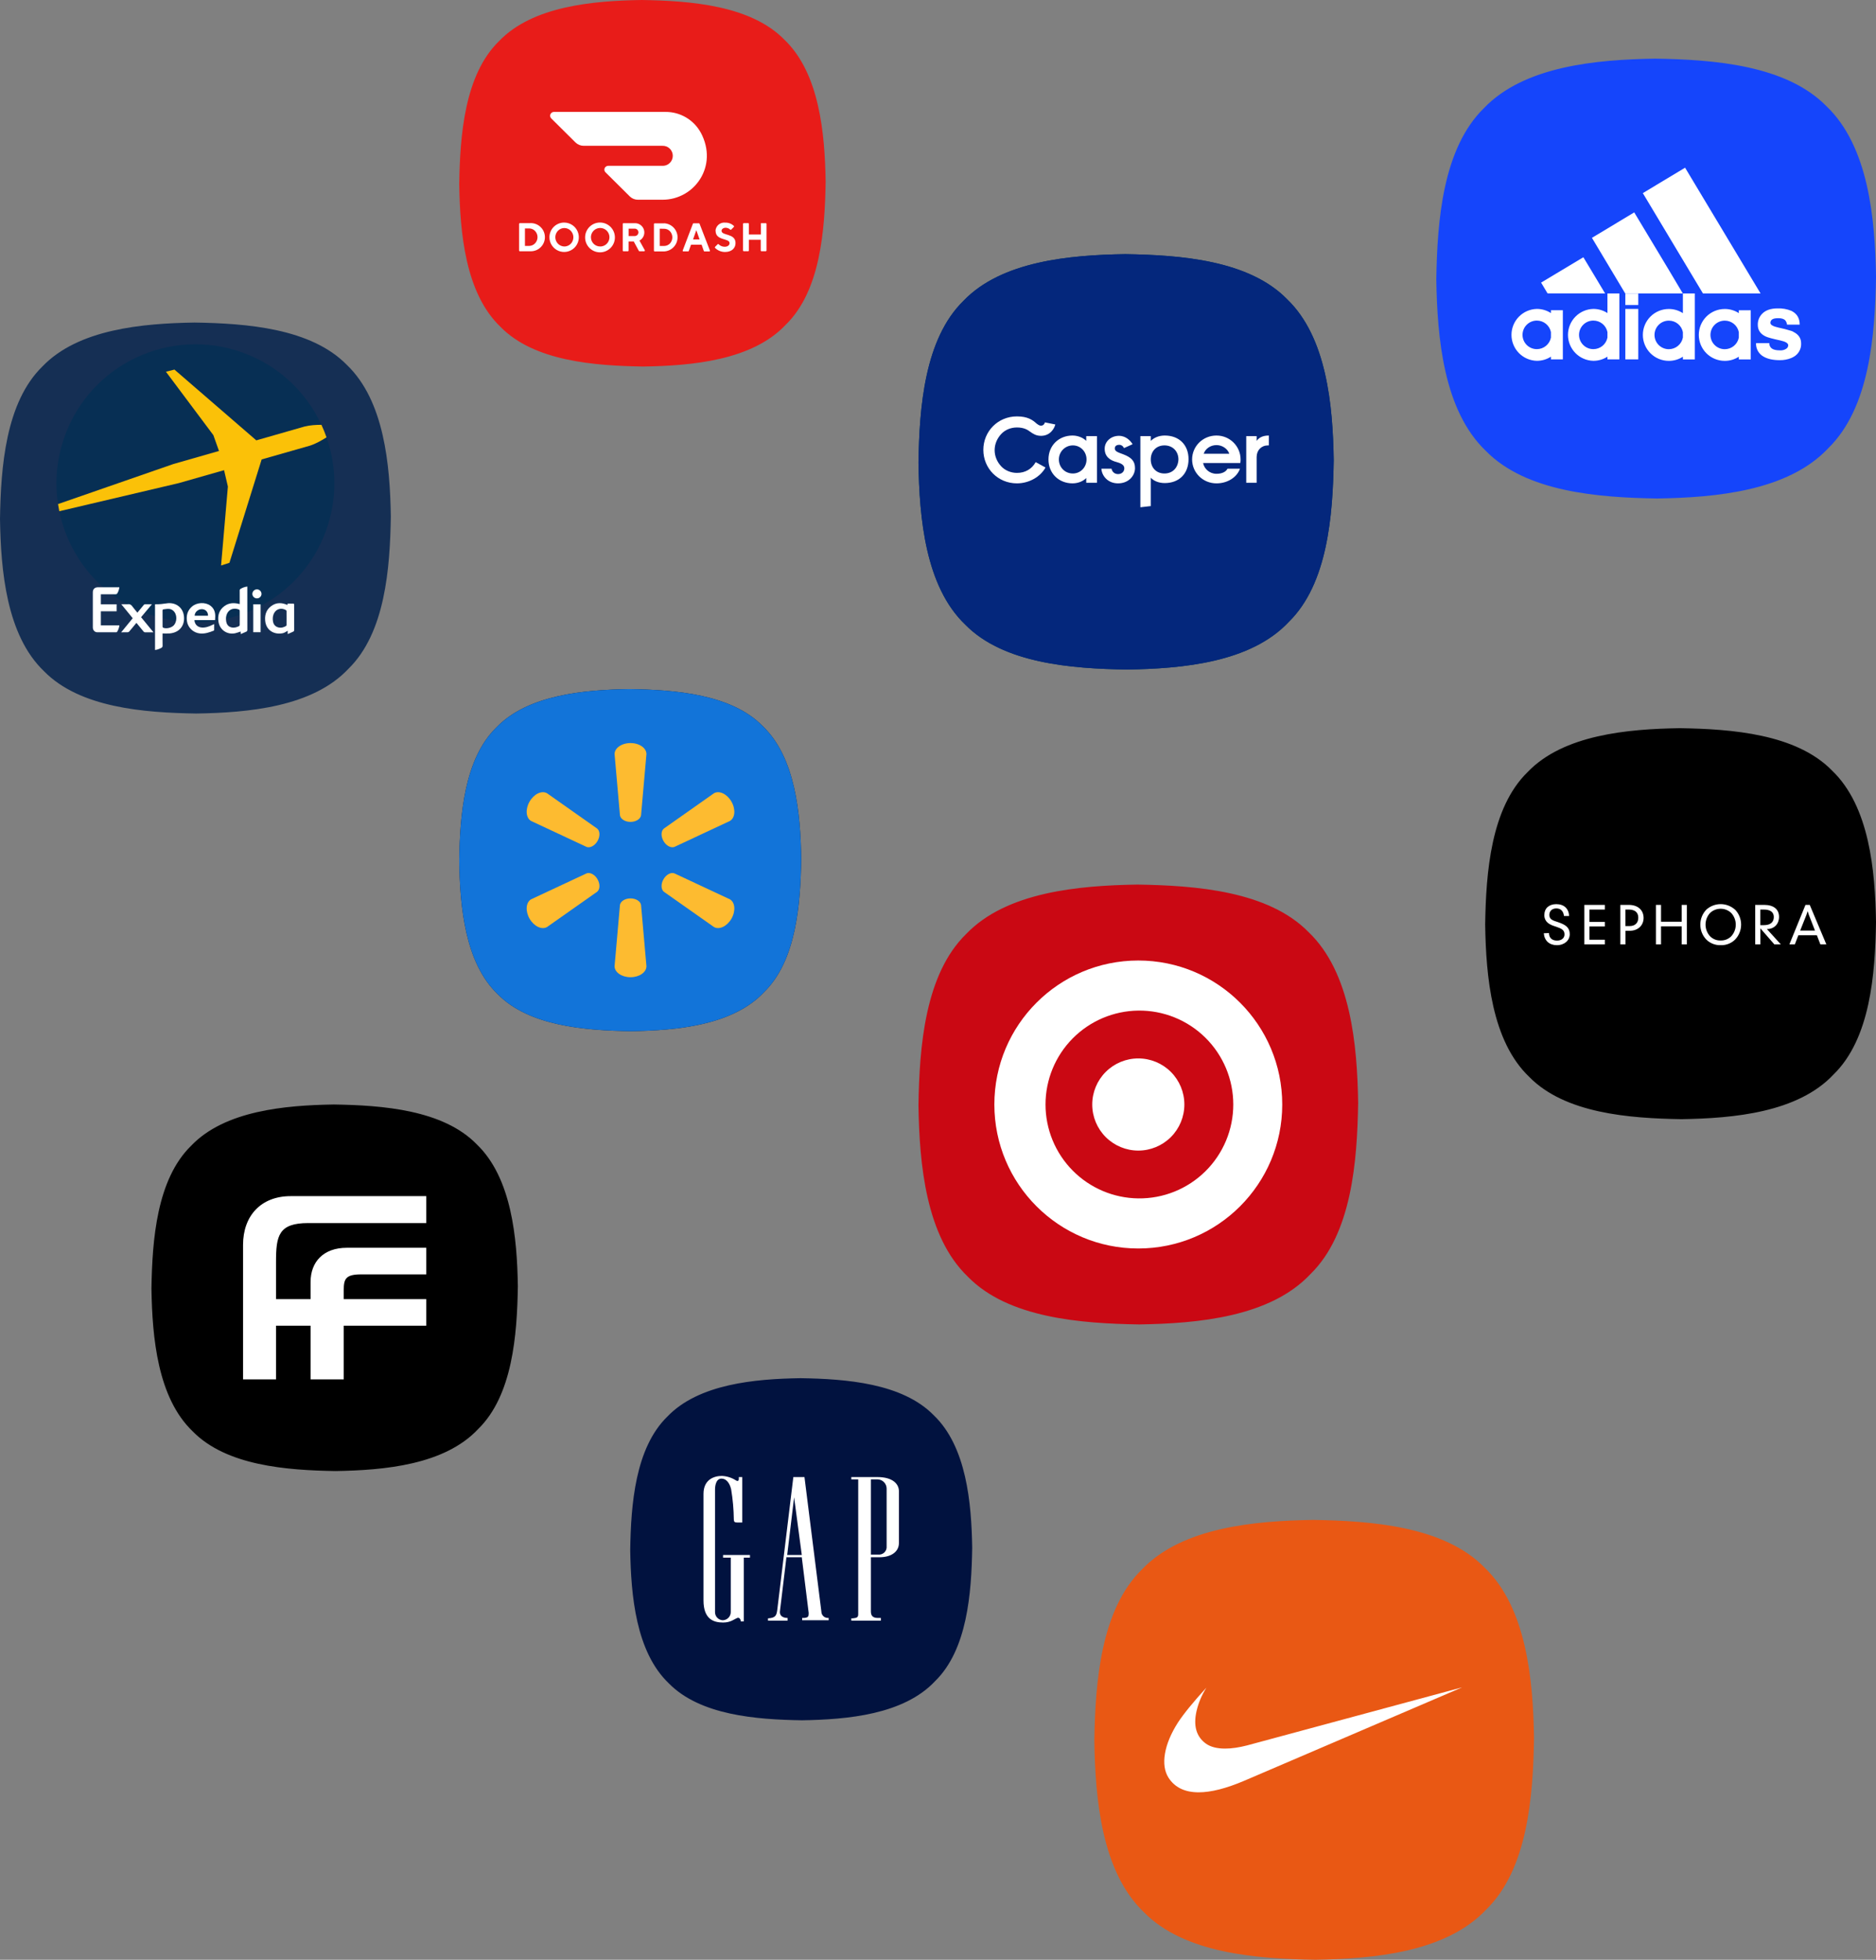 <svg width="384" height="401" viewBox="0 0 384 401" fill="none" xmlns="http://www.w3.org/2000/svg">
<rect x="0" y="0" width="384" height="401" fill="#808080" stroke="none"/>
<path d="M164.146 352C154.813 351.854 143.292 350.979 136.875 344.417C130.167 338 129.146 326.479 129 317.146C129.146 307.813 130.021 296.292 136.583 289.875C143 283.167 154.521 282.146 163.854 282C173.188 282.146 184.708 283.021 191.125 289.583C197.833 296 198.854 307.521 199 316.708C198.854 326.042 197.979 337.562 191.417 343.979C185 350.833 173.479 351.854 164.146 352Z" fill="#01123F"/>
<mask id="mask0" mask-type="alpha" maskUnits="userSpaceOnUse" x="129" y="282" width="70" height="70">
<path d="M164.146 352C154.813 351.854 143.292 350.979 136.875 344.417C130.167 338 129.146 326.479 129 317.146C129.146 307.813 130.021 296.292 136.583 289.875C143 283.167 154.521 282.146 163.854 282C173.188 282.146 184.708 283.021 191.125 289.583C197.833 296 198.854 307.521 199 316.708C198.854 326.042 197.979 337.562 191.417 343.979C185 350.833 173.479 351.854 164.146 352Z" fill="#F74656"/>
</mask>
<g mask="url(#mask0)">
</g>
<g clip-path="url(#clip0)">
<path d="M179.599 302.234H174.255V302.703H175.67V330.281C175.67 330.906 175.434 331.062 174.57 331.141H174.255V331.609H180.306V331.062H179.678C178.656 331.062 178.263 330.594 178.263 329.734V318.641H179.992C182.585 318.641 184 317.391 184 315.75V305.281C184.079 303.719 182.821 302.234 179.599 302.234ZM181.485 316.375C181.51 316.607 181.482 316.841 181.404 317.061C181.326 317.28 181.199 317.48 181.034 317.645C180.868 317.81 180.667 317.935 180.446 318.013C180.225 318.091 179.989 318.118 179.756 318.094H178.263V302.703H179.599C180.098 302.707 180.576 302.906 180.928 303.257C181.281 303.608 181.481 304.082 181.485 304.578V316.375ZM168.126 329.734L164.668 302.234H162.389L159.088 329.5C158.931 330.516 158.774 331.062 157.202 331.141V331.609H161.21V331.062C160.031 331.062 159.56 330.437 159.639 329.734L160.974 318.641H164.118L165.532 330.047C165.532 330.75 165.454 330.984 164.589 331.062H164.196V331.531H169.619V331.062H169.462C169.286 331.064 169.112 331.03 168.949 330.964C168.787 330.897 168.639 330.799 168.515 330.676C168.39 330.552 168.292 330.405 168.225 330.244C168.159 330.082 168.125 329.909 168.126 329.734ZM161.132 318.172L162.546 306.375L164.118 318.172H161.132ZM151.23 302.625C151.23 303.094 150.916 303.094 150.68 302.937C149.812 302.372 148.808 302.048 147.772 302C146.2 302 144 302.703 144 305.672V327.469C144 331.297 146.043 332 148.008 332C149.58 332 150.287 331.297 150.916 331.062C151.23 330.906 151.623 331.219 151.623 331.766H152.251V318.719H153.509V318.172H148.008V318.719H149.58V329.812C149.586 330.033 149.548 330.253 149.468 330.459C149.389 330.666 149.268 330.854 149.115 331.014C148.962 331.174 148.778 331.302 148.574 331.391C148.371 331.479 148.151 331.527 147.929 331.531C147.493 331.507 147.084 331.313 146.79 330.992C146.496 330.67 146.34 330.247 146.358 329.812V304.812C146.358 304.109 146.515 302.547 147.694 302.547C148.637 302.547 149.344 303.406 149.658 304.734C149.997 306.775 150.181 308.838 150.208 310.906C150.208 311.375 150.365 311.531 150.916 311.531H151.937V302.234H151.23V302.625Z" fill="white"/>
</g>
<path d="M131.656 75C121.656 74.844 109.312 73.906 102.438 66.875C95.25 60 94.156 47.656 94 37.656C94.156 27.656 95.094 15.312 102.125 8.438C109 1.25 121.344 0.156 131.344 0C141.344 0.156 153.687 1.094 160.562 8.125C167.75 15 168.844 27.344 169 37.188C168.844 47.188 167.906 59.531 160.875 66.406C154 73.75 141.656 74.844 131.656 75Z" fill="#E81C19"/>
<mask id="mask1" mask-type="alpha" maskUnits="userSpaceOnUse" x="94" y="0" width="75" height="75">
<path d="M131.656 75C121.656 74.844 109.312 73.906 102.438 66.875C95.25 60 94.156 47.656 94 37.656C94.156 27.656 95.094 15.312 102.125 8.438C109 1.25 121.344 0.156 131.344 0C141.344 0.156 153.687 1.094 160.562 8.125C167.75 15 168.844 27.344 169 37.188C168.844 47.188 167.906 59.531 160.875 66.406C154 73.75 141.656 74.844 131.656 75Z" fill="#FECC00"/>
</mask>
<g mask="url(#mask1)">
</g>
<path d="M107.452 46.782V50.318H108.339C108.566 50.312 108.789 50.261 108.996 50.167C109.202 50.073 109.387 49.938 109.54 49.771C109.852 49.431 110.025 48.987 110.025 48.526C110.025 48.066 109.852 47.622 109.54 47.282C109.388 47.115 109.202 46.981 108.996 46.888C108.789 46.795 108.566 46.745 108.339 46.742H107.452V46.782ZM108.339 45.667C108.734 45.624 109.133 45.662 109.513 45.78C109.892 45.898 110.242 46.093 110.542 46.353C110.843 46.613 111.086 46.932 111.257 47.29C111.428 47.649 111.523 48.038 111.537 48.435C111.55 48.832 111.481 49.227 111.335 49.596C111.188 49.965 110.967 50.3 110.685 50.58C110.403 50.859 110.066 51.078 109.696 51.221C109.325 51.364 108.93 51.429 108.533 51.412H106.391C106.354 51.412 106.318 51.398 106.292 51.371C106.266 51.345 106.251 51.309 106.251 51.272V45.801C106.252 45.764 106.268 45.729 106.294 45.703C106.32 45.678 106.354 45.662 106.391 45.661H108.339V45.667ZM115.499 50.438C115.869 50.439 116.231 50.329 116.538 50.122C116.845 49.915 117.083 49.621 117.221 49.277C117.362 48.932 117.399 48.553 117.328 48.186C117.257 47.82 117.081 47.483 116.82 47.215C116.567 46.953 116.24 46.774 115.883 46.7C115.526 46.626 115.155 46.661 114.818 46.802C114.421 46.972 114.093 47.273 113.89 47.655C113.688 48.037 113.622 48.477 113.703 48.902C113.785 49.327 114.01 49.711 114.34 49.99C114.671 50.27 115.087 50.428 115.519 50.438H115.499ZM115.519 45.541C116.112 45.55 116.69 45.734 117.179 46.071C117.668 46.407 118.046 46.881 118.266 47.432C118.487 47.983 118.539 48.587 118.418 49.167C118.296 49.748 118.005 50.28 117.581 50.696C117.158 51.112 116.621 51.393 116.038 51.505C115.456 51.617 114.853 51.553 114.306 51.323C113.759 51.093 113.292 50.707 112.964 50.212C112.636 49.717 112.462 49.137 112.463 48.543C112.463 48.144 112.542 47.749 112.697 47.382C112.851 47.014 113.077 46.68 113.361 46.401C113.646 46.121 113.983 45.901 114.354 45.754C114.724 45.606 115.12 45.533 115.519 45.541ZM122.819 50.438C123.194 50.445 123.562 50.34 123.877 50.137C124.192 49.934 124.44 49.643 124.59 49.299C124.739 48.956 124.783 48.575 124.717 48.206C124.65 47.838 124.476 47.497 124.215 47.227C123.955 46.958 123.621 46.771 123.254 46.692C122.888 46.612 122.507 46.643 122.158 46.78C121.809 46.917 121.509 47.155 121.295 47.463C121.082 47.771 120.964 48.135 120.957 48.51V48.543C120.958 49.042 121.154 49.522 121.504 49.878C121.678 50.055 121.886 50.196 122.115 50.291C122.344 50.386 122.591 50.434 122.839 50.431L122.819 50.438ZM122.839 45.534C123.646 45.54 124.417 45.866 124.984 46.439C125.551 47.013 125.868 47.788 125.865 48.595C125.862 49.401 125.539 50.174 124.968 50.743C124.396 51.313 123.622 51.633 122.816 51.633C122.009 51.633 121.235 51.313 120.663 50.743C120.092 50.174 119.769 49.401 119.766 48.595C119.763 47.788 120.08 47.013 120.647 46.439C121.214 45.866 121.986 45.54 122.792 45.534H122.839ZM129.932 46.782H128.671V48.303H129.919C130.12 48.303 130.314 48.223 130.456 48.08C130.599 47.938 130.679 47.744 130.679 47.542C130.679 47.34 130.599 47.147 130.456 47.004C130.314 46.862 130.12 46.782 129.919 46.782H129.932ZM127.47 45.807C127.47 45.77 127.484 45.735 127.511 45.708C127.537 45.682 127.573 45.667 127.61 45.667H129.965C130.39 45.661 130.804 45.797 131.142 46.054C131.479 46.311 131.721 46.674 131.828 47.085C131.935 47.495 131.901 47.93 131.731 48.319C131.562 48.708 131.266 49.029 130.893 49.23L131.98 51.192C131.993 51.215 132 51.24 132 51.266C132 51.291 131.993 51.317 131.98 51.339C131.968 51.363 131.949 51.383 131.925 51.397C131.901 51.41 131.874 51.415 131.847 51.412H130.893C130.867 51.413 130.841 51.407 130.819 51.394C130.797 51.381 130.778 51.362 130.766 51.339L129.725 49.411H128.664V51.272C128.664 51.309 128.65 51.345 128.624 51.372C128.611 51.386 128.595 51.396 128.578 51.403C128.561 51.41 128.543 51.413 128.524 51.412H127.603C127.568 51.412 127.534 51.398 127.51 51.372C127.495 51.36 127.484 51.345 127.477 51.327C127.47 51.31 127.468 51.291 127.47 51.272V45.807ZM135.05 46.795V50.331H135.944C136.169 50.328 136.39 50.281 136.597 50.191C136.803 50.102 136.989 49.973 137.145 49.811C137.452 49.469 137.622 49.026 137.622 48.566C137.622 48.107 137.452 47.664 137.145 47.322C136.989 47.157 136.801 47.026 136.592 46.938C136.383 46.849 136.158 46.805 135.931 46.808L135.05 46.795ZM135.944 45.687C136.684 45.723 137.381 46.042 137.892 46.578C138.403 47.114 138.688 47.826 138.688 48.566C138.688 49.307 138.403 50.019 137.892 50.555C137.381 51.091 136.684 51.41 135.944 51.446H133.996C133.977 51.446 133.958 51.443 133.941 51.436C133.924 51.429 133.908 51.419 133.895 51.406C133.87 51.376 133.856 51.338 133.855 51.299V45.847C133.854 45.828 133.857 45.809 133.864 45.792C133.871 45.774 133.881 45.758 133.894 45.744C133.907 45.73 133.923 45.719 133.94 45.712C133.958 45.704 133.977 45.701 133.996 45.701H135.944V45.687ZM142.53 47.089L141.863 48.99H143.197L142.53 47.102V47.089ZM141.442 50.078L140.995 51.339C140.985 51.368 140.966 51.394 140.941 51.412C140.916 51.43 140.886 51.439 140.855 51.439H139.887C139.862 51.442 139.836 51.437 139.813 51.427C139.789 51.416 139.769 51.4 139.754 51.379C139.741 51.358 139.734 51.334 139.734 51.309C139.734 51.284 139.741 51.26 139.754 51.239L141.829 45.787C141.837 45.757 141.855 45.73 141.881 45.712C141.907 45.693 141.938 45.685 141.969 45.687H143.064C143.094 45.686 143.124 45.696 143.148 45.714C143.172 45.732 143.189 45.758 143.197 45.787L145.306 51.245C145.319 51.267 145.325 51.291 145.325 51.316C145.325 51.34 145.319 51.365 145.306 51.386C145.293 51.407 145.274 51.424 145.251 51.435C145.229 51.446 145.203 51.449 145.179 51.446H144.205C144.174 51.449 144.143 51.441 144.118 51.424C144.092 51.407 144.074 51.382 144.064 51.352L143.617 50.078H141.442ZM146.453 47.242C146.466 46.997 146.529 46.757 146.638 46.537C146.748 46.318 146.901 46.123 147.089 45.964C147.276 45.806 147.494 45.688 147.729 45.617C147.964 45.547 148.211 45.525 148.455 45.554C149.105 45.539 149.735 45.778 150.21 46.221C150.224 46.235 150.236 46.251 150.244 46.27C150.252 46.288 150.256 46.308 150.256 46.328C150.256 46.348 150.252 46.368 150.244 46.386C150.236 46.404 150.224 46.421 150.21 46.435L149.669 46.982C149.656 46.995 149.641 47.005 149.624 47.012C149.606 47.019 149.588 47.022 149.569 47.022C149.532 47.022 149.496 47.007 149.469 46.982C149.216 46.743 148.883 46.607 148.535 46.601C148.055 46.601 147.694 46.888 147.694 47.222C147.694 48.29 150.557 47.669 150.557 49.731C150.557 50.772 149.776 51.559 148.415 51.559C148.036 51.564 147.66 51.493 147.309 51.35C146.958 51.206 146.64 50.994 146.373 50.725C146.359 50.711 146.347 50.695 146.339 50.676C146.331 50.658 146.327 50.638 146.327 50.618C146.327 50.598 146.331 50.578 146.339 50.56C146.347 50.542 146.359 50.525 146.373 50.511L146.894 49.984C146.907 49.969 146.923 49.957 146.942 49.949C146.96 49.941 146.98 49.937 147 49.938C147.02 49.937 147.039 49.941 147.056 49.949C147.074 49.957 147.089 49.969 147.101 49.984C147.43 50.309 147.873 50.491 148.335 50.492C148.935 50.492 149.336 50.171 149.336 49.751C149.336 48.683 146.48 49.304 146.48 47.242H146.453ZM155.742 45.821V47.983H153.293V45.801C153.293 45.764 153.278 45.728 153.252 45.702C153.225 45.675 153.19 45.661 153.153 45.661H152.232C152.195 45.661 152.159 45.675 152.133 45.702C152.106 45.728 152.092 45.764 152.092 45.801V51.259C152.092 51.297 152.106 51.333 152.132 51.36C152.158 51.388 152.194 51.404 152.232 51.406H153.153C153.19 51.404 153.226 51.388 153.252 51.36C153.278 51.333 153.293 51.297 153.293 51.259V49.064H155.715V51.259C155.715 51.296 155.728 51.331 155.753 51.358C155.778 51.385 155.812 51.402 155.848 51.406H156.756C156.793 51.403 156.828 51.386 156.854 51.359C156.879 51.332 156.894 51.296 156.896 51.259V45.807C156.896 45.77 156.881 45.734 156.856 45.707C156.843 45.694 156.827 45.684 156.81 45.677C156.793 45.67 156.774 45.667 156.756 45.667H155.848C155.812 45.669 155.777 45.683 155.75 45.707C155.724 45.731 155.706 45.765 155.701 45.801L155.742 45.821ZM143.451 27.157C142.744 25.861 141.698 24.78 140.426 24.03C139.153 23.281 137.701 22.89 136.224 22.9H113.384C113.23 22.902 113.08 22.948 112.952 23.034C112.824 23.119 112.724 23.239 112.663 23.381C112.604 23.522 112.589 23.677 112.618 23.827C112.648 23.976 112.722 24.114 112.83 24.221L117.814 29.166C118.263 29.597 118.861 29.836 119.483 29.833H135.564C135.833 29.82 136.102 29.86 136.355 29.951C136.609 30.042 136.842 30.181 137.041 30.362C137.241 30.543 137.403 30.762 137.518 31.005C137.633 31.249 137.699 31.513 137.712 31.782C137.725 32.051 137.685 32.319 137.595 32.573C137.504 32.827 137.364 33.06 137.183 33.259C137.002 33.459 136.784 33.621 136.54 33.736C136.297 33.851 136.033 33.917 135.764 33.93H124.494C124.339 33.931 124.188 33.977 124.059 34.063C123.93 34.148 123.828 34.269 123.766 34.411C123.707 34.553 123.691 34.71 123.722 34.861C123.753 35.012 123.829 35.151 123.94 35.258L128.924 40.202C129.368 40.636 129.966 40.875 130.586 40.87H135.61C142.156 40.87 147.101 33.977 143.444 27.131" fill="white"/>
<path d="M230.677 137C219.344 136.823 205.354 135.76 197.562 127.792C189.417 120 188.177 106.01 188 94.677C188.177 83.344 189.24 69.354 197.208 61.562C205 53.417 218.99 52.177 230.323 52C241.656 52.177 255.646 53.24 263.438 61.208C271.583 69 272.823 82.99 273 94.146C272.823 105.479 271.76 119.469 263.792 127.26C256 135.583 242.01 136.823 230.677 137Z" fill="#00355F"/>
<path d="M230.677 137C219.344 136.823 205.354 135.76 197.562 127.792C189.417 120 188.177 106.01 188 94.677C188.177 83.344 189.24 69.354 197.208 61.562C205 53.417 218.99 52.177 230.323 52C241.656 52.177 255.646 53.24 263.438 61.208C271.583 69 272.823 82.99 273 94.146C272.823 105.479 271.76 119.469 263.792 127.26C256 135.583 242.01 136.823 230.677 137Z" fill="#04277C"/>
<mask id="mask2" mask-type="alpha" maskUnits="userSpaceOnUse" x="188" y="52" width="85" height="85">
<path d="M230.677 137C219.344 136.823 205.354 135.76 197.562 127.792C189.417 120 188.177 106.01 188 94.677C188.177 83.344 189.24 69.354 197.208 61.562C205 53.417 218.99 52.177 230.323 52C241.656 52.177 255.646 53.24 263.437 61.208C271.583 69 272.823 82.99 273 94.146C272.823 105.479 271.76 119.469 263.792 127.26C256 135.583 242.01 136.823 230.677 137Z" fill="#00355F"/>
</mask>
<g mask="url(#mask2)">
</g>
<g clip-path="url(#clip1)">
<path d="M219.543 89.118C216.743 89.118 214.612 91.136 214.612 94.011C214.612 96.885 216.743 98.904 219.543 98.904C220.882 98.904 221.917 98.292 222.343 97.803V98.781H224.535V89.24H222.343V90.219C221.917 89.729 220.821 89.118 219.543 89.118ZM219.604 96.885C217.96 96.885 216.743 95.601 216.743 94.011C216.743 92.42 218.021 91.136 219.604 91.136C221.187 91.136 222.404 92.42 222.404 94.011C222.404 95.601 221.187 96.885 219.604 96.885ZM238.413 89.118C237.135 89.118 236.161 89.607 235.552 90.219V89.24H233.422V103.797L235.552 103.552V97.742C236.161 98.414 237.196 98.843 238.413 98.843C241.335 98.843 243.283 96.947 243.283 93.95C243.283 91.014 241.335 89.118 238.413 89.118ZM238.353 96.885C236.648 96.885 235.552 95.662 235.552 94.011C235.552 92.359 236.648 91.136 238.353 91.136C240.057 91.136 241.214 92.359 241.214 94.011C241.153 95.662 240.057 96.885 238.353 96.885ZM259.719 89.118C258.38 89.118 257.649 89.607 257.223 90.219V89.24H255.092V98.781H257.223V93.521C257.223 92.115 258.197 91.136 259.536 91.136H259.719V89.118ZM249.005 89.118C246.205 89.118 244.014 91.319 244.014 94.011C244.014 96.702 246.205 98.904 249.005 98.904C251.318 98.904 253.205 97.619 253.814 95.907H251.257C250.953 96.518 250.162 96.947 249.005 96.947C247.605 96.947 246.509 95.968 246.266 94.745H253.875C253.936 94.5 253.936 94.255 253.936 94.011C253.936 91.319 251.744 89.118 249.005 89.118ZM246.388 92.849C246.692 91.87 247.727 91.075 249.005 91.075C250.223 91.075 251.318 91.87 251.623 92.849H246.388ZM229.1 91.014C228.674 91.014 228.187 91.197 228.187 91.748C228.187 92.359 228.796 92.543 229.952 92.971C231.535 93.582 232.326 94.317 232.326 95.784C232.326 97.314 231.048 98.904 228.856 98.904C226.665 98.904 225.508 97.252 225.448 95.907H227.517C227.639 96.518 228.126 97.008 228.856 97.008C229.648 97.008 230.135 96.457 230.135 95.846C230.135 95.417 229.952 94.928 228.613 94.561C227.152 94.194 226.117 93.399 226.117 91.809C226.117 90.341 227.396 89.179 229.039 89.179C230.5 89.179 231.413 90.219 231.839 90.891L230.074 91.686C229.83 91.197 229.465 91.014 229.1 91.014Z" fill="white"/>
<path d="M208.16 85.203C204.264 85.203 201.281 88.261 201.281 92.053C201.281 95.846 204.264 98.904 208.16 98.904C210.656 98.904 212.969 97.558 214.004 95.662L211.995 94.561C211.203 95.968 209.864 96.763 208.16 96.763C206.942 96.763 205.725 96.274 204.934 95.418C204.081 94.5 203.594 93.338 203.594 92.115C203.594 90.891 204.081 89.729 204.934 88.812C205.725 87.956 206.882 87.466 208.16 87.466C209.499 87.466 210.29 87.894 210.838 88.323C211.447 88.751 212.056 89.179 213.09 89.179C214.978 89.179 215.83 87.65 216.012 86.855L213.882 86.426C213.882 86.488 213.699 87.099 213.09 87.099C212.786 87.099 212.604 86.977 212.177 86.671C211.386 85.937 210.351 85.203 208.16 85.203" fill="white"/>
</g>
<path d="M339.188 102C327.188 101.812 312.375 100.688 304.125 92.25C295.5 84 294.188 69.188 294 57.188C294.188 45.188 295.312 30.375 303.75 22.125C312 13.5 326.812 12.188 338.812 12C350.812 12.188 365.625 13.312 373.875 21.75C382.5 30 383.812 44.812 384 56.625C383.812 68.625 382.688 83.438 374.25 91.688C366 100.5 351.188 101.812 339.188 102Z" fill="#1545FB"/>
<mask id="mask3" mask-type="alpha" maskUnits="userSpaceOnUse" x="294" y="12" width="90" height="90">
<path d="M339.188 102C327.188 101.812 312.375 100.688 304.125 92.25C295.5 84 294.188 69.188 294 57.188C294.188 45.188 295.312 30.375 303.75 22.125C312 13.5 326.812 12.188 338.812 12C350.812 12.188 365.625 13.312 373.875 21.75C382.5 30 383.812 44.812 384 56.625C383.812 68.625 382.688 83.438 374.25 91.688C366 100.5 351.188 101.812 339.188 102Z" fill="#F74656"/>
</mask>
<g mask="url(#mask3)">
<path fill-rule="evenodd" clip-rule="evenodd" d="M326.139 60.044H328.55L326.139 56.022L324.101 52.64L315.448 57.824L316.77 60.032L326.139 60.044ZM348.586 60.044H360.369L344.921 34.314L336.271 39.516L348.571 60.032L348.586 60.044ZM344.466 64.072C343.615 63.519 342.623 63.224 341.609 63.224H341.584C340.177 63.224 338.827 63.783 337.832 64.778C336.836 65.773 336.277 67.123 336.277 68.531C336.277 69.938 336.836 71.288 337.832 72.284C338.827 73.279 340.177 73.838 341.584 73.838H341.615C342.63 73.84 343.623 73.544 344.472 72.989V73.543H346.91V60.044H344.472V64.072H344.466ZM344.466 69.084C344.335 69.748 343.98 70.346 343.459 70.777C342.939 71.209 342.285 71.447 341.609 71.452H341.584C340.81 71.452 340.067 71.144 339.519 70.596C338.971 70.049 338.663 69.305 338.663 68.531C338.663 67.756 338.971 67.013 339.519 66.465C340.067 65.917 340.81 65.61 341.584 65.61H341.615C342.291 65.61 342.946 65.846 343.467 66.276C343.988 66.706 344.343 67.305 344.472 67.968V69.075L344.466 69.084ZM355.919 64.072C355.069 63.518 354.075 63.223 353.06 63.224H353.035C351.628 63.224 350.278 63.783 349.282 64.778C348.287 65.773 347.728 67.123 347.728 68.531C347.728 69.938 348.287 71.288 349.282 72.284C350.278 73.279 351.628 73.838 353.035 73.838H353.06C354.075 73.841 355.07 73.545 355.919 72.989V73.543H358.361V63.488H355.919V64.072ZM355.919 69.084C355.79 69.748 355.434 70.347 354.912 70.779C354.391 71.21 353.737 71.448 353.06 71.452H353.035C352.261 71.452 351.518 71.144 350.97 70.596C350.422 70.049 350.114 69.305 350.114 68.531C350.114 67.756 350.422 67.013 350.97 66.465C351.518 65.917 352.261 65.61 353.035 65.61H353.06C353.736 65.61 354.391 65.846 354.913 66.276C355.434 66.706 355.79 67.304 355.919 67.968V69.075V69.084ZM367.035 67.854C366.919 67.801 366.8 67.754 366.678 67.713C365.804 67.436 364.915 67.206 364.016 67.024C362.933 66.784 362.386 66.471 362.386 66.077C362.381 65.952 362.404 65.828 362.453 65.714C362.503 65.599 362.578 65.498 362.672 65.416C362.924 65.201 363.37 65.108 364.013 65.108C364.655 65.108 365.138 65.253 365.415 65.53C365.624 65.787 365.755 66.1 365.79 66.431H368.382C368.382 65.164 367.865 64.248 366.844 63.694C366.791 63.66 366.734 63.63 366.675 63.605C365.784 63.238 364.825 63.067 363.862 63.104C362.441 63.104 361.371 63.482 360.655 64.241C360.089 64.842 359.783 65.642 359.806 66.468C359.806 67.559 360.341 68.343 361.43 68.854C361.842 69.05 362.844 69.327 364.434 69.668C365.498 69.899 366.033 70.231 366.033 70.652C366.031 70.781 365.999 70.908 365.941 71.022C365.882 71.137 365.798 71.237 365.694 71.314C365.306 71.593 364.831 71.726 364.354 71.689C363.554 71.689 362.995 71.556 362.663 71.298C362.498 71.172 362.366 71.007 362.279 70.819C362.192 70.63 362.151 70.423 362.161 70.216H359.443C359.417 70.778 359.55 71.335 359.827 71.825C360.104 72.315 360.513 72.716 361.008 72.983C361.828 73.455 362.919 73.692 364.28 73.697C365.099 73.712 365.913 73.56 366.672 73.251C366.811 73.189 366.943 73.128 367.072 73.054C367.581 72.788 368.002 72.381 368.285 71.882C368.569 71.383 368.703 70.813 368.671 70.24C368.671 69.186 368.127 68.395 367.029 67.879L367.035 67.854ZM317.462 64.06C316.608 63.506 315.611 63.212 314.593 63.211H314.569C313.183 63.245 311.865 63.819 310.896 64.811C309.928 65.802 309.386 67.134 309.386 68.52C309.386 69.906 309.928 71.238 310.896 72.23C311.865 73.222 313.183 73.795 314.569 73.829H314.593C315.611 73.828 316.608 73.534 317.462 72.98V73.534H319.9V63.479H317.462V64.063V64.06ZM317.462 69.072C317.331 69.737 316.974 70.337 316.451 70.769C315.928 71.2 315.271 71.437 314.593 71.44H314.569C313.794 71.44 313.051 71.132 312.503 70.584C311.955 70.036 311.647 69.293 311.647 68.519C311.647 67.744 311.955 67.001 312.503 66.453C313.051 65.905 313.794 65.597 314.569 65.597H314.593C315.27 65.599 315.926 65.834 316.449 66.264C316.972 66.694 317.33 67.292 317.462 67.956V69.063V69.072ZM332.689 62.415H335.342V60.078H332.689V62.415ZM332.689 73.531H335.342V63.211H332.689V73.531ZM329.03 64.06C328.177 63.506 327.181 63.211 326.164 63.211H326.133C324.747 63.245 323.429 63.819 322.461 64.811C321.493 65.802 320.951 67.134 320.951 68.52C320.951 69.906 321.493 71.238 322.461 72.23C323.429 73.222 324.747 73.795 326.133 73.829H326.164C327.181 73.829 328.177 73.534 329.03 72.98V73.534H331.471V60.044H329.03V64.072V64.06ZM329.03 69.072C328.9 69.737 328.543 70.337 328.02 70.768C327.498 71.2 326.842 71.437 326.164 71.44H326.133C325.358 71.44 324.615 71.132 324.068 70.584C323.52 70.036 323.212 69.293 323.212 68.519C323.212 67.744 323.52 67.001 324.068 66.453C324.615 65.905 325.358 65.597 326.133 65.597H326.164C326.841 65.599 327.496 65.834 328.018 66.264C328.541 66.694 328.898 67.292 329.03 67.956V69.063V69.072ZM344.456 60.044L341.584 55.217L334.512 43.461L325.853 48.667L326.139 49.141L332.667 60.044H344.456Z" fill="white"/>
</g>
<path d="M233.188 271C221.188 270.812 206.375 269.688 198.125 261.25C189.5 253 188.188 238.188 188 226.188C188.188 214.188 189.312 199.375 197.75 191.125C206 182.5 220.812 181.188 232.812 181C244.812 181.188 259.625 182.312 267.875 190.75C276.5 199 277.812 213.812 278 225.625C277.812 237.625 276.688 252.438 268.25 260.688C260 269.5 245.188 270.812 233.188 271Z" fill="#CA0813"/>
<mask id="mask4" mask-type="alpha" maskUnits="userSpaceOnUse" x="188" y="181" width="90" height="90">
<path d="M233.188 271C221.188 270.812 206.375 269.688 198.125 261.25C189.5 253 188.188 238.188 188 226.188C188.188 214.188 189.312 199.375 197.75 191.125C206 182.5 220.812 181.188 232.812 181C244.812 181.188 259.625 182.312 267.875 190.75C276.5 199 277.812 213.812 278 225.625C277.812 237.625 276.688 252.438 268.25 260.688C260 269.5 245.188 270.812 233.188 271Z" fill="#F74656"/>
</mask>
<g mask="url(#mask4)">
</g>
<path fill-rule="evenodd" clip-rule="evenodd" d="M233 196.536C249.27 196.536 262.462 209.728 262.462 226C262.462 242.27 249.27 255.462 232.997 255.462C216.728 255.462 203.536 242.27 203.536 225.997C203.536 209.728 216.728 196.536 233 196.536ZM233 245.213C235.542 245.243 238.065 244.768 240.423 243.816C242.78 242.864 244.926 241.453 246.734 239.666C248.542 237.878 249.978 235.75 250.958 233.404C251.937 231.057 252.442 228.54 252.442 225.997C252.441 223.455 251.937 220.938 250.957 218.591C249.976 216.245 248.541 214.117 246.732 212.33C244.923 210.543 242.778 209.132 240.42 208.18C238.063 207.228 235.54 206.754 232.997 206.784C227.941 206.844 223.111 208.894 219.556 212.491C216.002 216.088 214.008 220.942 214.008 225.999C214.008 231.056 216.002 235.909 219.556 239.506C223.111 243.103 227.941 245.154 232.997 245.213H233ZM233 235.429C230.499 235.429 228.101 234.435 226.333 232.667C224.565 230.899 223.571 228.501 223.571 226C223.571 223.499 224.565 221.101 226.333 219.333C228.101 217.565 230.499 216.571 233 216.571C235.501 216.571 237.899 217.565 239.667 219.333C241.435 221.101 242.429 223.499 242.429 226C242.429 228.501 241.435 230.899 239.667 232.667C237.899 234.435 235.501 235.429 233 235.429Z" fill="white"/>
<path d="M269.188 401C257.188 400.812 242.375 399.688 234.125 391.25C225.5 383 224.188 368.188 224 356.188C224.188 344.188 225.312 329.375 233.75 321.125C242 312.5 256.812 311.188 268.812 311C280.812 311.188 295.625 312.312 303.875 320.75C312.5 329 313.812 343.812 314 355.625C313.812 367.625 312.688 382.438 304.25 390.688C296 399.5 281.188 400.812 269.188 401Z" fill="#E95814"/>
<mask id="mask5" mask-type="alpha" maskUnits="userSpaceOnUse" x="224" y="311" width="90" height="90">
<path d="M269.188 401C257.188 400.812 242.375 399.688 234.125 391.25C225.5 383 224.188 368.188 224 356.188C224.188 344.188 225.312 329.375 233.75 321.125C242 312.5 256.812 311.188 268.812 311C280.812 311.188 295.625 312.312 303.875 320.75C312.5 329 313.812 343.812 314 355.625C313.812 367.625 312.688 382.438 304.25 390.688C296 399.5 281.188 400.812 269.188 401Z" fill="#FF0000"/>
</mask>
<g mask="url(#mask5)">
</g>
<g clip-path="url(#clip2)">
<path d="M299.29 345.261L254.682 364.376C250.982 365.951 247.875 366.739 245.362 366.739C242.516 366.739 240.453 365.736 239.172 363.732C238.366 362.443 238.128 360.809 238.46 358.828C238.792 356.847 239.67 354.735 241.093 352.492C242.279 350.679 244.223 348.292 246.927 345.333C245.978 346.86 245.314 348.435 244.935 350.058C244.223 353.113 244.864 355.356 246.856 356.788C247.804 357.456 249.109 357.79 250.769 357.79C252.097 357.79 253.591 357.575 255.251 357.146L299.29 345.261Z" fill="white"/>
</g>
<path d="M344.167 229C333.5 228.833 320.333 227.833 313 220.333C305.333 213 304.167 199.833 304 189.167C304.167 178.5 305.167 165.333 312.667 158C320 150.333 333.167 149.167 343.833 149C354.5 149.167 367.667 150.167 375 157.667C382.667 165 383.833 178.167 384 188.667C383.833 199.333 382.833 212.5 375.333 219.833C368 227.667 354.833 228.833 344.167 229Z" fill="black"/>
<mask id="mask6" mask-type="alpha" maskUnits="userSpaceOnUse" x="304" y="149" width="80" height="80">
<path d="M344.167 229C333.5 228.833 320.333 227.833 313 220.333C305.333 213 304.167 199.833 304 189.167C304.167 178.5 305.167 165.333 312.667 158C320 150.333 333.167 149.167 343.833 149C354.5 149.167 367.667 150.167 375 157.667C382.667 165 383.833 178.167 384 188.667C383.833 199.333 382.833 212.5 375.333 219.833C368 227.667 354.833 228.833 344.167 229Z" fill="#00355F"/>
</mask>
<g mask="url(#mask6)">
</g>
<path fill-rule="evenodd" clip-rule="evenodd" d="M317.067 190.922L316 190.964C316.126 192.49 317.14 193.401 318.682 193.401C320.225 193.401 321.312 192.426 321.312 191.145C321.312 189.82 320.521 189.231 318.905 188.684C318.422 188.515 317.946 188.41 317.555 188.122C317.415 188.013 317.303 187.871 317.23 187.709C317.157 187.547 317.124 187.37 317.134 187.192C317.134 186.42 317.694 185.879 318.571 185.879C319.448 185.879 320.006 186.397 320.134 187.436H321.186C321.112 185.913 320.134 185.004 318.556 185.004C317.056 185.004 316.116 185.871 316.116 187.192C316.098 187.496 316.151 187.8 316.271 188.081C316.39 188.361 316.572 188.61 316.804 188.808C317.363 189.275 317.976 189.439 318.556 189.635C319.654 190.005 320.239 190.302 320.239 191.2C320.239 191.93 319.659 192.462 318.697 192.462C317.683 192.462 317.071 191.894 317.06 190.931L317.067 190.922ZM324.304 193.236H328.495V192.283H325.347V189.569H328.495V188.64H325.347V186.111H328.495V185.16H324.302V193.239L324.304 193.236ZM333.397 185.158H331.672V193.236H332.724V190.453H333.599C335.282 190.453 336.428 189.353 336.428 187.819C336.424 186.245 335.292 185.158 333.399 185.158H333.397ZM333.555 189.492H332.713V186.109H333.378C334.665 186.109 335.341 186.698 335.341 187.777C335.341 188.856 334.682 189.492 333.553 189.492H333.555ZM338.951 193.236H339.997V189.548H344.232V193.241H345.277V185.162H344.232V188.597H339.997V185.162H338.951V193.241V193.236ZM355.119 186.111C354.317 185.395 353.279 185 352.204 185C351.129 185 350.092 185.395 349.289 186.111C348.486 186.936 348.037 188.041 348.037 189.193C348.037 190.344 348.486 191.45 349.289 192.275C349.676 192.649 350.135 192.941 350.637 193.134C351.14 193.327 351.676 193.417 352.214 193.398C352.752 193.418 353.288 193.328 353.791 193.135C354.293 192.942 354.751 192.65 355.138 192.275C355.941 191.45 356.391 190.344 356.391 189.193C356.391 188.041 355.941 186.936 355.138 186.111H355.119ZM354.368 191.581C354.084 191.865 353.744 192.088 353.37 192.236C352.995 192.384 352.595 192.453 352.193 192.439C351.794 192.453 351.396 192.384 351.025 192.236C350.655 192.088 350.318 191.865 350.038 191.581C349.44 190.928 349.109 190.076 349.109 189.191C349.109 188.306 349.44 187.453 350.038 186.801C350.623 186.252 351.396 185.946 352.198 185.946C353 185.946 353.773 186.252 354.358 186.801C354.959 187.451 355.294 188.303 355.296 189.189C355.298 190.074 354.967 190.928 354.368 191.581ZM361.664 190.095H361.727C363.175 190.095 364.155 189.043 364.155 187.609C364.155 186.085 363.078 185.156 361.105 185.156H359.274V193.234H360.326V189.948L363.198 193.239H364.519L361.664 190.095ZM360.314 189.302V186.109H361.021C362.394 186.109 363.082 186.656 363.082 187.64C363.082 188.692 362.388 189.302 361.077 189.302H360.314ZM370.44 185.158H369.564L366.27 193.236H367.389L368.108 191.364H371.895L372.615 193.236H373.835L370.44 185.158ZM368.477 190.417L369.766 187.177L370.008 186.428L370.25 187.177L371.512 190.417H368.477Z" fill="white"/>
<path d="M68.656 301C58.656 300.844 46.312 299.906 39.438 292.875C32.25 286 31.156 273.656 31 263.656C31.156 253.656 32.094 241.312 39.125 234.438C46 227.25 58.344 226.156 68.344 226C78.344 226.156 90.688 227.094 97.562 234.125C104.75 241 105.844 253.344 106 263.188C105.844 273.188 104.906 285.531 97.875 292.406C91 299.75 78.656 300.844 68.656 301Z" fill="black"/>
<mask id="mask7" mask-type="alpha" maskUnits="userSpaceOnUse" x="31" y="226" width="75" height="75">
<path d="M68.656 301C58.656 300.844 46.312 299.906 39.438 292.875C32.25 286 31.156 273.656 31 263.656C31.156 253.656 32.094 241.312 39.125 234.438C46 227.25 58.344 226.156 68.344 226C78.344 226.156 90.688 227.094 97.562 234.125C104.75 241 105.844 253.344 106 263.188C105.844 273.188 104.906 285.531 97.875 292.406C91 299.75 78.656 300.844 68.656 301Z" fill="#FF0000"/>
</mask>
<g mask="url(#mask7)">
</g>
<g clip-path="url(#clip3)">
<path d="M87.25 260.764V255.318H70.975C66.22 255.318 63.572 258.182 63.572 262.323V265.818H56.5V258.182C56.5 252.835 57.025 250.262 63.085 250.262H87.25V244.75H59.5C53.403 244.75 49.75 248.792 49.75 254.729V282.25H56.5V271.262H63.573V282.25H70.36V271.262H87.25V265.818H70.36V263.988C70.36 261.734 70.72 260.762 73.877 260.762L87.25 260.764Z" fill="white"/>
</g>
<path d="M40.167 146C29.5 145.833 16.333 144.833 9 137.333C1.333 130 0.167 116.833 0 106.167C0.167 95.5 1.167 82.333 8.667 75C16 67.333 29.167 66.167 39.833 66C50.5 66.167 63.667 67.167 71 74.667C78.667 82 79.833 95.167 80 105.667C79.833 116.333 78.833 129.5 71.333 136.833C64 144.667 50.833 145.833 40.167 146Z" fill="#152F54"/>
<mask id="mask8" mask-type="alpha" maskUnits="userSpaceOnUse" x="0" y="66" width="80" height="80">
<path d="M40.167 146C29.5 145.833 16.333 144.833 9 137.333C1.333 130 0.167 116.833 0 106.167C0.167 95.5 1.167 82.333 8.667 75C16 67.333 29.167 66.167 39.833 66C50.5 66.167 63.667 67.167 71 74.667C78.667 82 79.833 95.167 80 105.667C79.833 116.333 78.833 129.5 71.333 136.833C64 144.667 50.833 145.833 40.167 146Z" fill="#00355F"/>
</mask>
<g mask="url(#mask8)">
<path d="M44.826 92.279L43.68 89.039L33.965 76.06L35.71 75.627L52.462 90.102L62.321 87.284C63.48 86.984 64.795 86.92 65.798 86.926C62.699 80.248 57.03 74.765 49.544 72.101C34.745 66.83 18.474 74.558 13.211 89.356C11.582 93.932 11.193 98.655 11.878 103.146L35.495 94.944L44.826 92.279Z" fill="#072F54"/>
<path d="M66.835 89.484C65.969 90.046 64.697 90.782 63.436 91.188L53.557 94.006L46.964 115.159L45.253 115.714L46.644 99.56L45.866 96.204L36.608 98.844L12.138 104.603C14.075 114.017 20.742 122.215 30.461 125.677C45.263 130.949 61.527 123.217 66.79 108.429C69.061 102.054 68.914 95.403 66.835 89.484Z" fill="#072F54"/>
<path d="M45.866 96.206L46.647 99.559L45.252 115.713L46.964 115.158L53.556 94.008L63.436 91.19C64.697 90.785 65.968 90.042 66.834 89.486C66.531 88.618 66.183 87.762 65.798 86.927C64.796 86.921 63.48 86.989 62.321 87.282L52.462 90.106L35.707 75.625L33.965 76.061L43.677 89.04L44.826 92.277L35.492 94.948L11.879 103.143C11.954 103.634 12.039 104.121 12.138 104.605L36.611 98.847L45.866 96.206Z" fill="#FBC108"/>
<path d="M20.643 123.644C21.722 123.644 22.787 123.644 23.873 123.644C23.873 124.126 23.873 124.591 23.873 125.083C22.802 125.083 21.731 125.083 20.642 125.083C20.642 126.052 20.642 126.995 20.642 127.962C21.909 127.962 23.163 127.962 24.439 127.962C24.381 128.468 24.21 128.906 23.952 129.312C23.924 129.355 23.83 129.374 23.767 129.374C22.486 129.378 21.205 129.38 19.925 129.375C19.389 129.373 19.002 128.954 19.002 128.387C18.999 126.71 19 125.032 19 123.354C19 122.633 18.999 121.912 19.001 121.191C19.002 120.553 19.392 120.167 20.036 120.166C21.42 120.166 22.803 120.166 24.187 120.166C24.265 120.166 24.343 120.166 24.433 120.166C24.373 120.653 24.222 121.087 23.968 121.479C23.923 121.549 23.788 121.594 23.694 121.595C22.769 121.603 21.844 121.6 20.919 121.6C20.833 121.6 20.748 121.6 20.643 121.6C20.643 122.29 20.643 122.958 20.643 123.644Z" fill="white"/>
<path d="M49.068 123.598C49.068 123.494 49.068 123.411 49.068 123.329C49.068 122.49 49.072 121.651 49.064 120.812C49.063 120.659 49.115 120.57 49.244 120.493C49.662 120.245 50.104 120.074 50.624 120.016C50.624 120.12 50.624 120.204 50.624 120.287C50.624 123.148 50.622 126.009 50.629 128.87C50.629 129.063 50.574 129.181 50.4 129.256C50.041 129.409 49.684 129.567 49.28 129.744C49.27 129.518 49.262 129.367 49.255 129.223C48.883 129.342 48.524 129.491 48.151 129.571C46.48 129.927 44.966 128.875 44.716 127.198C44.524 125.903 44.861 124.795 45.955 124.002C46.808 123.384 47.776 123.303 48.783 123.536C48.867 123.555 48.95 123.572 49.068 123.598ZM49.068 126.43C49.068 125.944 49.073 125.459 49.063 124.973C49.062 124.895 49.017 124.774 48.958 124.747C48.088 124.356 46.971 124.521 46.49 125.528C46.252 126.028 46.211 126.556 46.291 127.09C46.387 127.737 46.706 128.232 47.391 128.38C47.947 128.501 48.474 128.358 48.966 128.096C49.025 128.065 49.062 127.944 49.063 127.864C49.073 127.387 49.068 126.908 49.068 126.43Z" fill="white"/>
<path d="M33.274 129.617C33.274 130.436 33.261 131.275 33.282 132.112C33.288 132.358 33.196 132.478 32.995 132.583C32.6 132.788 32.194 132.948 31.733 133C31.733 129.884 31.733 126.783 31.733 123.666C31.776 123.658 31.82 123.642 31.863 123.643C32.622 123.658 33.365 123.572 34.118 123.454C35.795 123.193 37.285 124.116 37.607 125.807C37.963 127.67 36.974 129.424 34.719 129.613C34.251 129.65 33.776 129.617 33.274 129.617ZM33.275 126.562C33.274 126.562 33.274 126.562 33.273 126.562C33.273 127.11 33.27 127.659 33.277 128.208C33.278 128.281 33.309 128.394 33.361 128.42C33.981 128.732 35.135 128.468 35.61 127.916C36.205 127.223 36.254 125.968 35.711 125.234C35.418 124.839 35.018 124.601 34.528 124.586C34.177 124.575 33.824 124.646 33.472 124.685C33.324 124.702 33.268 124.781 33.271 124.939C33.282 125.479 33.275 126.02 33.275 126.562Z" fill="white"/>
<path d="M58.839 123.778C58.852 123.686 58.863 123.611 58.878 123.507C59.284 123.507 59.685 123.503 60.085 123.513C60.129 123.514 60.185 123.587 60.209 123.639C60.23 123.684 60.214 123.746 60.214 123.802C60.214 125.494 60.21 127.187 60.218 128.879C60.219 129.062 60.167 129.178 60.004 129.25C59.655 129.405 59.306 129.561 58.892 129.746C58.892 129.45 58.892 129.239 58.892 129.063C58.559 129.237 58.262 129.476 57.926 129.554C56.348 129.921 54.419 129.16 54.268 126.882C54.181 125.58 54.654 124.51 55.812 123.818C56.687 123.296 57.614 123.317 58.547 123.672C58.641 123.708 58.736 123.741 58.839 123.778ZM58.657 126.48C58.657 126.01 58.661 125.539 58.653 125.068C58.651 124.994 58.618 124.885 58.563 124.853C57.591 124.288 56.627 124.6 56.173 125.345C55.829 125.911 55.767 126.529 55.88 127.161C55.987 127.76 56.317 128.193 56.934 128.368C57.525 128.536 58.059 128.376 58.565 128.084C58.62 128.052 58.651 127.942 58.653 127.867C58.661 127.405 58.657 126.942 58.657 126.48Z" fill="white"/>
<path d="M44.024 126.887C42.593 126.887 41.196 126.887 39.798 126.887C39.853 127.765 40.44 128.341 41.3 128.403C42.097 128.461 42.806 128.192 43.5 127.853C43.585 127.812 43.669 127.77 43.755 127.729C43.768 127.723 43.785 127.723 43.838 127.713C43.838 128.129 43.841 128.539 43.833 128.949C43.833 128.985 43.77 129.035 43.726 129.053C42.827 129.411 41.921 129.715 40.925 129.617C39.577 129.484 38.456 128.438 38.266 127.101C38.101 125.94 38.375 124.918 39.285 124.122C40.284 123.25 41.99 123.155 43.036 123.91C43.782 124.449 44.068 125.21 44.059 126.099C44.058 126.355 44.037 126.612 44.024 126.887ZM42.576 125.989C42.612 125.232 42.08 124.664 41.346 124.648C40.545 124.63 39.845 125.253 39.846 125.989C40.751 125.989 41.657 125.989 42.576 125.989Z" fill="white"/>
<path d="M31.097 123.64C30.337 124.548 29.617 125.408 28.879 126.288C29.712 127.306 30.541 128.318 31.409 129.379C31.262 129.379 31.164 129.379 31.067 129.379C30.625 129.379 30.182 129.372 29.74 129.382C29.584 129.385 29.481 129.342 29.381 129.218C28.908 128.63 28.425 128.052 27.925 127.448C27.672 127.753 27.432 128.042 27.193 128.331C26.947 128.628 26.711 128.933 26.453 129.219C26.381 129.299 26.251 129.367 26.145 129.372C25.72 129.388 25.293 129.379 24.804 129.379C25.607 128.4 26.38 127.457 27.167 126.499C26.399 125.559 25.636 124.625 24.832 123.64C25.264 123.638 25.697 123.636 26.13 123.634C26.245 123.615 26.424 123.604 26.613 123.673C26.885 123.774 27.03 123.989 27.109 124.102C27.413 124.538 27.774 124.934 28.122 125.362C28.561 124.832 28.986 124.328 29.399 123.813C29.504 123.684 29.611 123.632 29.778 123.637C30.196 123.648 30.614 123.64 31.097 123.64Z" fill="white"/>
<path d="M51.839 123.651C52.344 123.651 52.832 123.651 53.343 123.651C53.343 125.554 53.343 127.45 53.343 129.363C52.849 129.363 52.355 129.363 51.839 129.363C51.839 127.469 51.839 125.572 51.839 123.651Z" fill="white"/>
<path d="M52.592 120.591C53.1 120.592 53.523 121.011 53.528 121.519C53.533 122.021 53.104 122.445 52.592 122.445C52.081 122.445 51.649 122.018 51.655 121.519C51.661 121.01 52.085 120.591 52.592 120.591Z" fill="white"/>
</g>
<path d="M129.146 211C119.813 210.854 108.292 209.979 101.875 203.417C95.167 197 94.146 185.479 94 176.146C94.146 166.813 95.021 155.292 101.583 148.875C108 142.167 119.521 141.146 128.854 141C138.188 141.146 149.708 142.021 156.125 148.583C162.833 155 163.854 166.521 164 175.708C163.854 185.042 162.979 196.562 156.417 202.979C150 209.833 138.479 210.854 129.146 211Z" fill="#051F41"/>
<path d="M129.146 211C119.813 210.854 108.292 209.979 101.875 203.417C95.167 197 94.146 185.479 94 176.146C94.146 166.813 95.021 155.292 101.583 148.875C108 142.167 119.521 141.146 128.854 141C138.188 141.146 149.708 142.021 156.125 148.583C162.833 155 163.854 166.521 164 175.708C163.854 185.042 162.979 196.562 156.417 202.979C150 209.833 138.479 210.854 129.146 211Z" fill="#1274D9"/>
<mask id="mask9" mask-type="alpha" maskUnits="userSpaceOnUse" x="94" y="141" width="70" height="70">
<path d="M129.146 211C119.813 210.854 108.292 209.979 101.875 203.417C95.167 197 94.146 185.479 94 176.146C94.146 166.813 95.021 155.292 101.583 148.875C108 142.167 119.521 141.146 128.854 141C138.188 141.146 149.708 142.021 156.125 148.583C162.833 155 163.854 166.521 164 175.708C163.854 185.042 162.979 196.562 156.417 202.979C150 209.833 138.479 210.854 129.146 211Z" fill="#FECC00"/>
</mask>
<g mask="url(#mask9)">
</g>
<path d="M129.053 168.174C130.171 168.174 131.092 167.59 131.216 166.836L132.32 154.301C132.32 153.062 130.876 152.045 129.057 152.045C127.242 152.045 125.798 153.062 125.798 154.301L126.9 166.836C127.023 167.59 127.943 168.174 129.057 168.174H129.053" fill="#FDBB30"/>
<path d="M122.306 172.089C122.867 171.118 122.824 170.026 122.234 169.542L111.973 162.315C110.906 161.695 109.306 162.442 108.398 164.023C107.488 165.601 107.649 167.365 108.714 167.985L120.074 173.297C120.785 173.561 121.753 173.053 122.31 172.082L122.306 172.089" fill="#FDBB30"/>
<path d="M135.806 172.082C136.365 173.053 137.329 173.561 138.041 173.297L149.402 167.985C150.473 167.365 150.625 165.601 149.722 164.023C148.81 162.443 147.207 161.695 146.143 162.315L135.882 169.542C135.295 170.026 135.251 171.119 135.81 172.089L135.805 172.082" fill="#FDBB30"/>
<path d="M129.053 183.83C130.171 183.83 131.092 184.41 131.216 185.164L132.32 197.698C132.32 198.94 130.876 199.955 129.057 199.955C127.242 199.955 125.798 198.94 125.798 197.698L126.9 185.164C127.023 184.41 127.943 183.83 129.057 183.83H129.053" fill="#FDBB30"/>
<path d="M135.806 179.915C136.365 178.943 137.329 178.437 138.041 178.706L149.402 184.013C150.473 184.634 150.625 186.399 149.722 187.98C148.81 189.555 147.207 190.303 146.143 189.685L135.882 182.465C135.295 181.976 135.251 180.883 135.81 179.914L135.805 179.915" fill="#FDBB30"/>
<path d="M122.306 179.914C122.867 180.883 122.824 181.975 122.234 182.465L111.973 189.685C110.906 190.303 109.306 189.555 108.398 187.98C107.488 186.399 107.649 184.634 108.714 184.012L120.074 178.706C120.785 178.437 121.753 178.943 122.31 179.915L122.306 179.914" fill="#FDBB30"/>
<defs>
<clipPath id="clip0">
<rect width="40" height="30" fill="white" transform="translate(144 302)"/>
</clipPath>
<clipPath id="clip1">
<rect width="58.438" height="18.594" fill="white" transform="translate(201.281 85.203)"/>
</clipPath>
<clipPath id="clip2">
<rect width="61.364" height="28.636" fill="white" transform="translate(238.318 341.682)"/>
</clipPath>
<clipPath id="clip3">
<rect width="37.5" height="37.5" fill="white" transform="translate(49.75 244.75)"/>
</clipPath>
</defs>
</svg>
